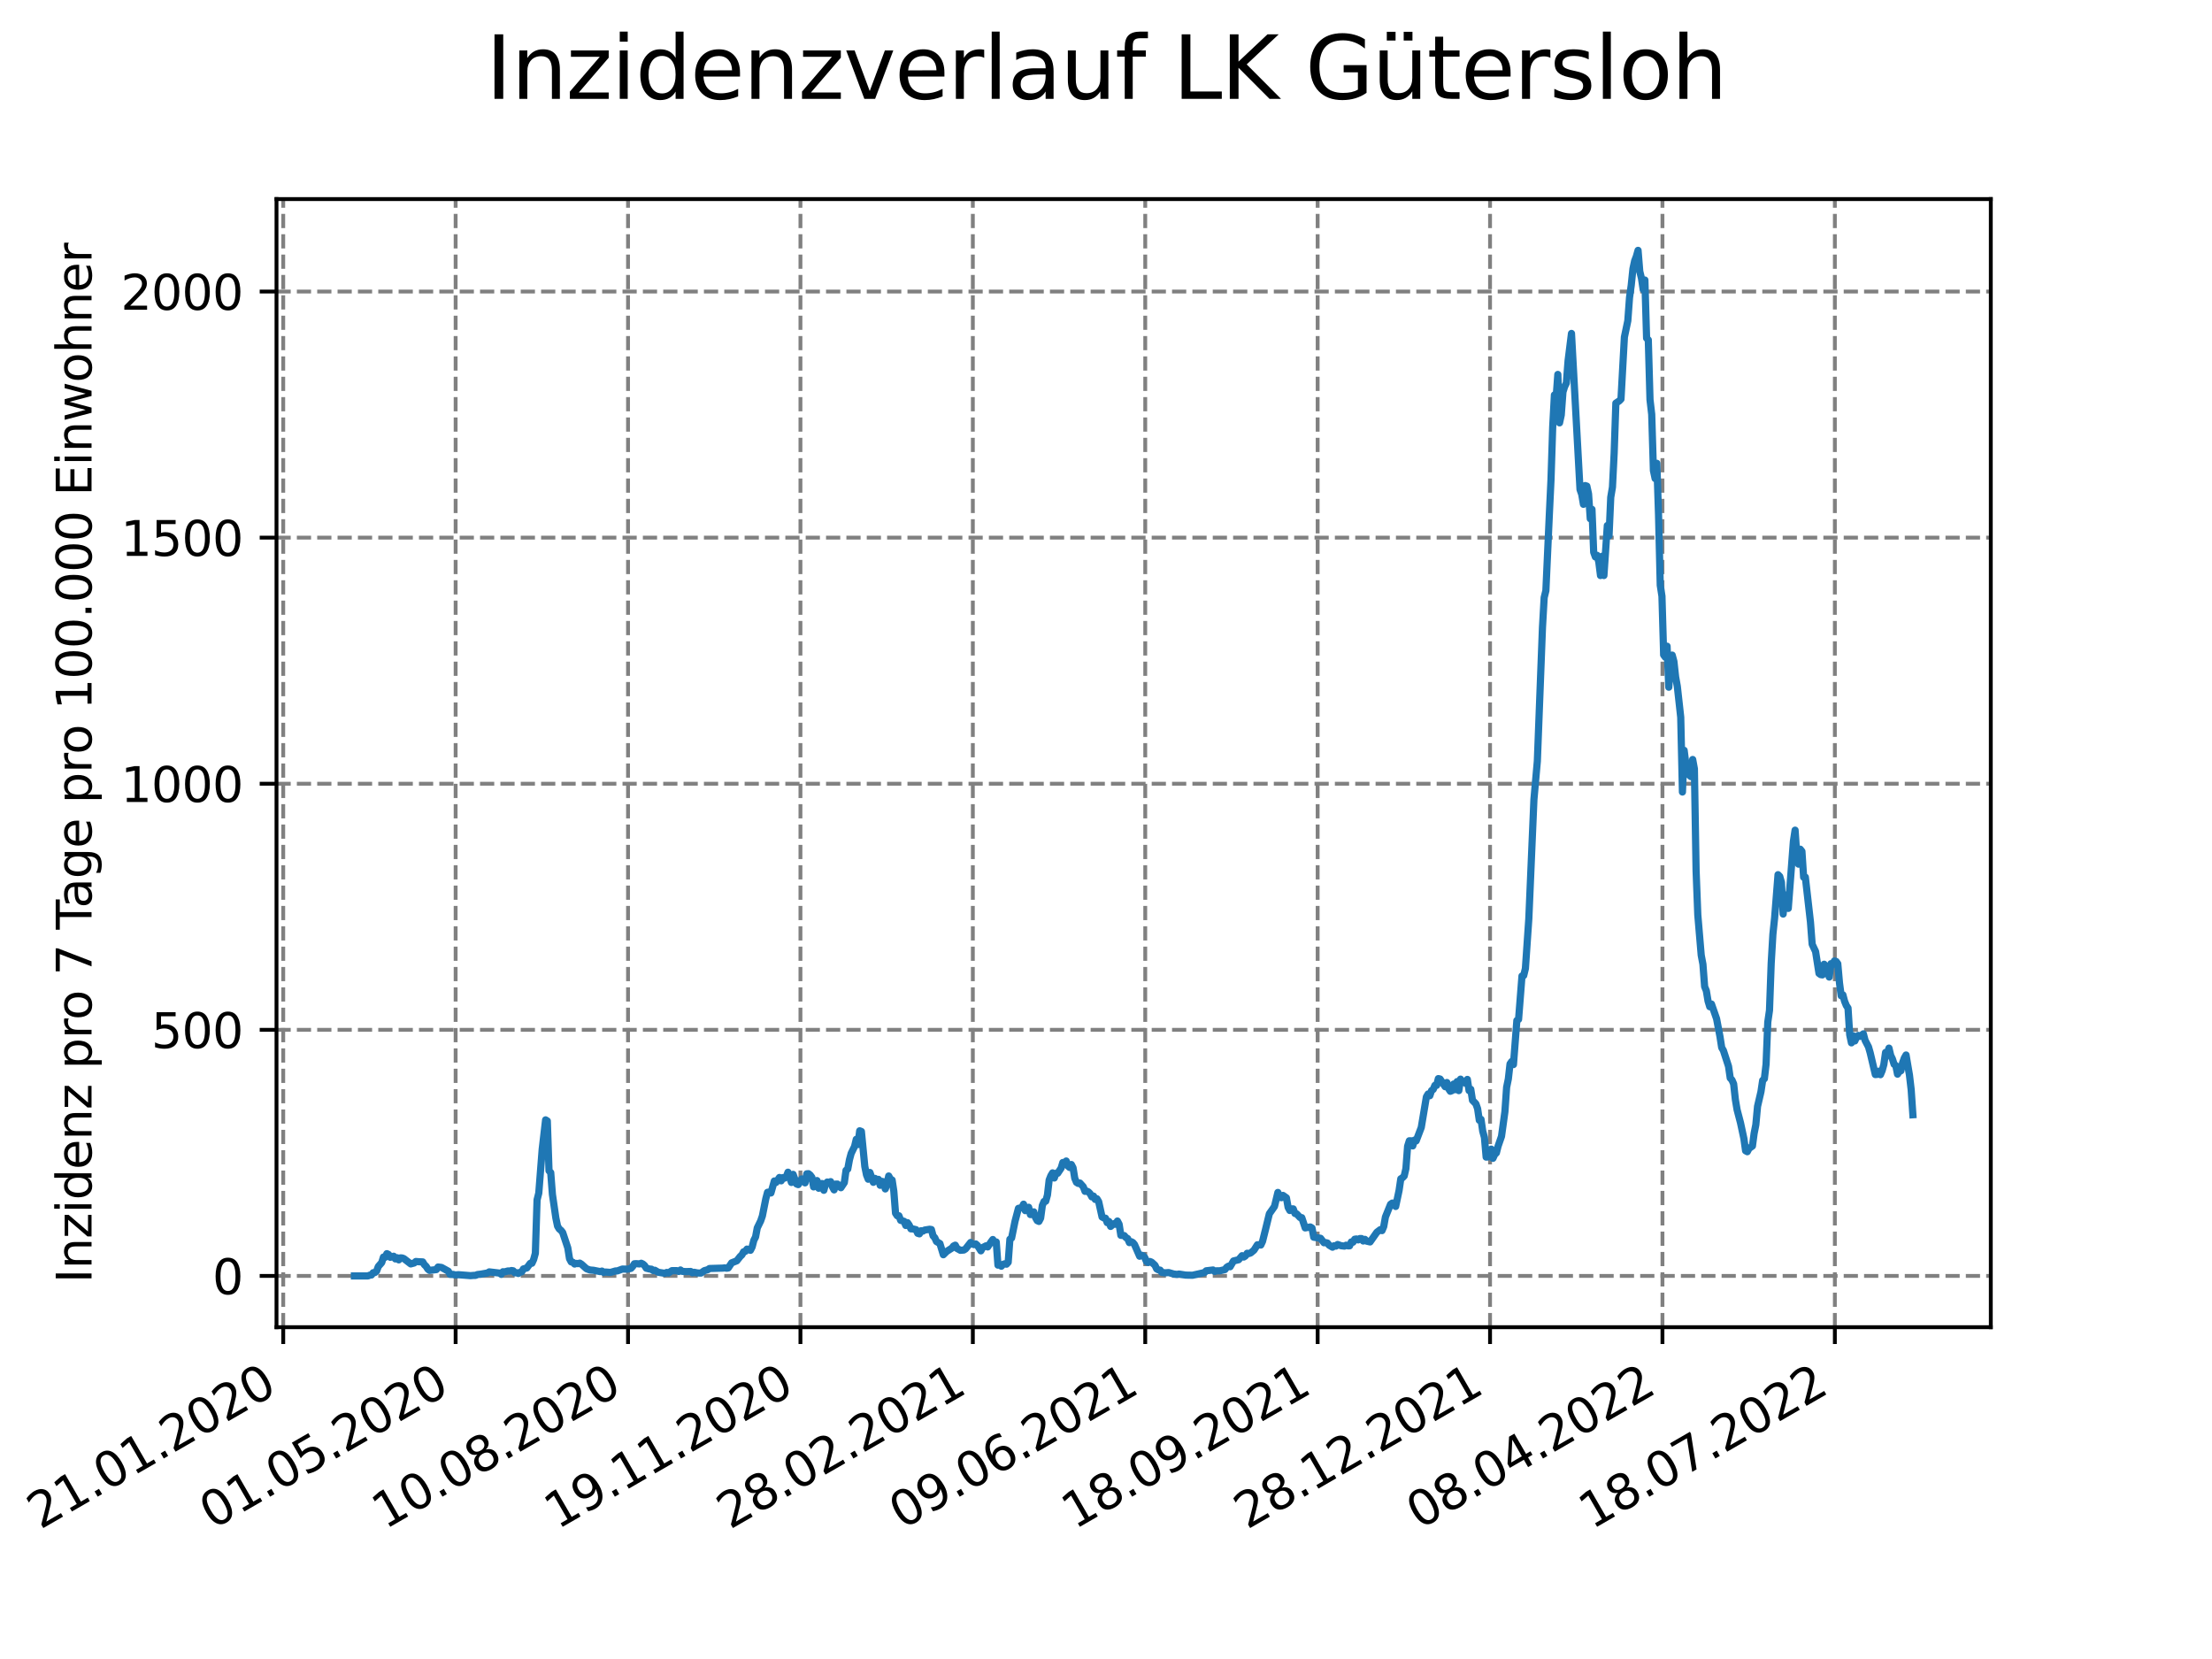 <?xml version="1.0" encoding="utf-8" standalone="no"?>
<!DOCTYPE svg PUBLIC "-//W3C//DTD SVG 1.1//EN"
  "http://www.w3.org/Graphics/SVG/1.1/DTD/svg11.dtd">
<svg xmlns:xlink="http://www.w3.org/1999/xlink" width="460.8pt" height="345.6pt" viewBox="0 0 460.8 345.6" xmlns="http://www.w3.org/2000/svg" version="1.1">
 <defs>
  <style type="text/css">*{stroke-linejoin: round; stroke-linecap: butt}</style>
 </defs>
 <g id="figure_1">
  <g id="patch_1">
   <path d="M 0 345.6 
L 460.8 345.6 
L 460.8 0 
L 0 0 
z
" style="fill: #ffffff"/>
  </g>
  <g id="axes_1">
   <g id="patch_2">
    <path d="M 57.6 276.48 
L 414.72 276.48 
L 414.72 41.472 
L 57.6 41.472 
z
" style="fill: #ffffff"/>
   </g>
   <g id="matplotlib.axis_1">
    <g id="xtick_1">
     <g id="line2d_1">
      <path d="M 59.002 276.48 
L 59.002 41.472 
" clip-path="url(#p5d7ca065c6)" style="fill: none; stroke-dasharray: 2.96,1.28; stroke-dashoffset: 0; stroke: #808080; stroke-width: 0.8"/>
     </g>
     <g id="line2d_2">
      <defs>
       <path id="me6554b75b2" d="M 0 0 
L 0 3.5 
" style="stroke: #000000; stroke-width: 0.8"/>
      </defs>
      <g>
       <use xlink:href="#me6554b75b2" x="59.002" y="276.48" style="stroke: #000000; stroke-width: 0.8"/>
      </g>
     </g>
     <g id="text_1">
      <!-- 21.01.2020 -->
      <g transform="translate(8.376 318.689)rotate(-30)scale(0.1 -0.1)">
       <defs>
        <path id="DejaVuSans-32" d="M 1228 531 
L 3431 531 
L 3431 0 
L 469 0 
L 469 531 
Q 828 903 1448 1529 
Q 2069 2156 2228 2338 
Q 2531 2678 2651 2914 
Q 2772 3150 2772 3378 
Q 2772 3750 2511 3984 
Q 2250 4219 1831 4219 
Q 1534 4219 1204 4116 
Q 875 4013 500 3803 
L 500 4441 
Q 881 4594 1212 4672 
Q 1544 4750 1819 4750 
Q 2544 4750 2975 4387 
Q 3406 4025 3406 3419 
Q 3406 3131 3298 2873 
Q 3191 2616 2906 2266 
Q 2828 2175 2409 1742 
Q 1991 1309 1228 531 
z
" transform="scale(0.016)"/>
        <path id="DejaVuSans-31" d="M 794 531 
L 1825 531 
L 1825 4091 
L 703 3866 
L 703 4441 
L 1819 4666 
L 2450 4666 
L 2450 531 
L 3481 531 
L 3481 0 
L 794 0 
L 794 531 
z
" transform="scale(0.016)"/>
        <path id="DejaVuSans-2e" d="M 684 794 
L 1344 794 
L 1344 0 
L 684 0 
L 684 794 
z
" transform="scale(0.016)"/>
        <path id="DejaVuSans-30" d="M 2034 4250 
Q 1547 4250 1301 3770 
Q 1056 3291 1056 2328 
Q 1056 1369 1301 889 
Q 1547 409 2034 409 
Q 2525 409 2770 889 
Q 3016 1369 3016 2328 
Q 3016 3291 2770 3770 
Q 2525 4250 2034 4250 
z
M 2034 4750 
Q 2819 4750 3233 4129 
Q 3647 3509 3647 2328 
Q 3647 1150 3233 529 
Q 2819 -91 2034 -91 
Q 1250 -91 836 529 
Q 422 1150 422 2328 
Q 422 3509 836 4129 
Q 1250 4750 2034 4750 
z
" transform="scale(0.016)"/>
       </defs>
       <use xlink:href="#DejaVuSans-32"/>
       <use xlink:href="#DejaVuSans-31" x="63.623"/>
       <use xlink:href="#DejaVuSans-2e" x="127.246"/>
       <use xlink:href="#DejaVuSans-30" x="159.033"/>
       <use xlink:href="#DejaVuSans-31" x="222.656"/>
       <use xlink:href="#DejaVuSans-2e" x="286.279"/>
       <use xlink:href="#DejaVuSans-32" x="318.066"/>
       <use xlink:href="#DejaVuSans-30" x="381.689"/>
       <use xlink:href="#DejaVuSans-32" x="445.312"/>
       <use xlink:href="#DejaVuSans-30" x="508.936"/>
      </g>
     </g>
    </g>
    <g id="xtick_2">
     <g id="line2d_3">
      <path d="M 94.916 276.48 
L 94.916 41.472 
" clip-path="url(#p5d7ca065c6)" style="fill: none; stroke-dasharray: 2.96,1.28; stroke-dashoffset: 0; stroke: #808080; stroke-width: 0.8"/>
     </g>
     <g id="line2d_4">
      <g>
       <use xlink:href="#me6554b75b2" x="94.916" y="276.48" style="stroke: #000000; stroke-width: 0.8"/>
      </g>
     </g>
     <g id="text_2">
      <!-- 01.05.2020 -->
      <g transform="translate(44.291 318.689)rotate(-30)scale(0.1 -0.1)">
       <defs>
        <path id="DejaVuSans-35" d="M 691 4666 
L 3169 4666 
L 3169 4134 
L 1269 4134 
L 1269 2991 
Q 1406 3038 1543 3061 
Q 1681 3084 1819 3084 
Q 2600 3084 3056 2656 
Q 3513 2228 3513 1497 
Q 3513 744 3044 326 
Q 2575 -91 1722 -91 
Q 1428 -91 1123 -41 
Q 819 9 494 109 
L 494 744 
Q 775 591 1075 516 
Q 1375 441 1709 441 
Q 2250 441 2565 725 
Q 2881 1009 2881 1497 
Q 2881 1984 2565 2268 
Q 2250 2553 1709 2553 
Q 1456 2553 1204 2497 
Q 953 2441 691 2322 
L 691 4666 
z
" transform="scale(0.016)"/>
       </defs>
       <use xlink:href="#DejaVuSans-30"/>
       <use xlink:href="#DejaVuSans-31" x="63.623"/>
       <use xlink:href="#DejaVuSans-2e" x="127.246"/>
       <use xlink:href="#DejaVuSans-30" x="159.033"/>
       <use xlink:href="#DejaVuSans-35" x="222.656"/>
       <use xlink:href="#DejaVuSans-2e" x="286.279"/>
       <use xlink:href="#DejaVuSans-32" x="318.066"/>
       <use xlink:href="#DejaVuSans-30" x="381.689"/>
       <use xlink:href="#DejaVuSans-32" x="445.312"/>
       <use xlink:href="#DejaVuSans-30" x="508.936"/>
      </g>
     </g>
    </g>
    <g id="xtick_3">
     <g id="line2d_5">
      <path d="M 130.831 276.48 
L 130.831 41.472 
" clip-path="url(#p5d7ca065c6)" style="fill: none; stroke-dasharray: 2.96,1.28; stroke-dashoffset: 0; stroke: #808080; stroke-width: 0.8"/>
     </g>
     <g id="line2d_6">
      <g>
       <use xlink:href="#me6554b75b2" x="130.831" y="276.48" style="stroke: #000000; stroke-width: 0.8"/>
      </g>
     </g>
     <g id="text_3">
      <!-- 10.08.2020 -->
      <g transform="translate(80.206 318.689)rotate(-30)scale(0.1 -0.1)">
       <defs>
        <path id="DejaVuSans-38" d="M 2034 2216 
Q 1584 2216 1326 1975 
Q 1069 1734 1069 1313 
Q 1069 891 1326 650 
Q 1584 409 2034 409 
Q 2484 409 2743 651 
Q 3003 894 3003 1313 
Q 3003 1734 2745 1975 
Q 2488 2216 2034 2216 
z
M 1403 2484 
Q 997 2584 770 2862 
Q 544 3141 544 3541 
Q 544 4100 942 4425 
Q 1341 4750 2034 4750 
Q 2731 4750 3128 4425 
Q 3525 4100 3525 3541 
Q 3525 3141 3298 2862 
Q 3072 2584 2669 2484 
Q 3125 2378 3379 2068 
Q 3634 1759 3634 1313 
Q 3634 634 3220 271 
Q 2806 -91 2034 -91 
Q 1263 -91 848 271 
Q 434 634 434 1313 
Q 434 1759 690 2068 
Q 947 2378 1403 2484 
z
M 1172 3481 
Q 1172 3119 1398 2916 
Q 1625 2713 2034 2713 
Q 2441 2713 2670 2916 
Q 2900 3119 2900 3481 
Q 2900 3844 2670 4047 
Q 2441 4250 2034 4250 
Q 1625 4250 1398 4047 
Q 1172 3844 1172 3481 
z
" transform="scale(0.016)"/>
       </defs>
       <use xlink:href="#DejaVuSans-31"/>
       <use xlink:href="#DejaVuSans-30" x="63.623"/>
       <use xlink:href="#DejaVuSans-2e" x="127.246"/>
       <use xlink:href="#DejaVuSans-30" x="159.033"/>
       <use xlink:href="#DejaVuSans-38" x="222.656"/>
       <use xlink:href="#DejaVuSans-2e" x="286.279"/>
       <use xlink:href="#DejaVuSans-32" x="318.066"/>
       <use xlink:href="#DejaVuSans-30" x="381.689"/>
       <use xlink:href="#DejaVuSans-32" x="445.312"/>
       <use xlink:href="#DejaVuSans-30" x="508.936"/>
      </g>
     </g>
    </g>
    <g id="xtick_4">
     <g id="line2d_7">
      <path d="M 166.746 276.48 
L 166.746 41.472 
" clip-path="url(#p5d7ca065c6)" style="fill: none; stroke-dasharray: 2.96,1.28; stroke-dashoffset: 0; stroke: #808080; stroke-width: 0.8"/>
     </g>
     <g id="line2d_8">
      <g>
       <use xlink:href="#me6554b75b2" x="166.746" y="276.48" style="stroke: #000000; stroke-width: 0.8"/>
      </g>
     </g>
     <g id="text_4">
      <!-- 19.11.2020 -->
      <g transform="translate(116.12 318.689)rotate(-30)scale(0.1 -0.1)">
       <defs>
        <path id="DejaVuSans-39" d="M 703 97 
L 703 672 
Q 941 559 1184 500 
Q 1428 441 1663 441 
Q 2288 441 2617 861 
Q 2947 1281 2994 2138 
Q 2813 1869 2534 1725 
Q 2256 1581 1919 1581 
Q 1219 1581 811 2004 
Q 403 2428 403 3163 
Q 403 3881 828 4315 
Q 1253 4750 1959 4750 
Q 2769 4750 3195 4129 
Q 3622 3509 3622 2328 
Q 3622 1225 3098 567 
Q 2575 -91 1691 -91 
Q 1453 -91 1209 -44 
Q 966 3 703 97 
z
M 1959 2075 
Q 2384 2075 2632 2365 
Q 2881 2656 2881 3163 
Q 2881 3666 2632 3958 
Q 2384 4250 1959 4250 
Q 1534 4250 1286 3958 
Q 1038 3666 1038 3163 
Q 1038 2656 1286 2365 
Q 1534 2075 1959 2075 
z
" transform="scale(0.016)"/>
       </defs>
       <use xlink:href="#DejaVuSans-31"/>
       <use xlink:href="#DejaVuSans-39" x="63.623"/>
       <use xlink:href="#DejaVuSans-2e" x="127.246"/>
       <use xlink:href="#DejaVuSans-31" x="159.033"/>
       <use xlink:href="#DejaVuSans-31" x="222.656"/>
       <use xlink:href="#DejaVuSans-2e" x="286.279"/>
       <use xlink:href="#DejaVuSans-32" x="318.066"/>
       <use xlink:href="#DejaVuSans-30" x="381.689"/>
       <use xlink:href="#DejaVuSans-32" x="445.312"/>
       <use xlink:href="#DejaVuSans-30" x="508.936"/>
      </g>
     </g>
    </g>
    <g id="xtick_5">
     <g id="line2d_9">
      <path d="M 202.66 276.48 
L 202.66 41.472 
" clip-path="url(#p5d7ca065c6)" style="fill: none; stroke-dasharray: 2.96,1.28; stroke-dashoffset: 0; stroke: #808080; stroke-width: 0.8"/>
     </g>
     <g id="line2d_10">
      <g>
       <use xlink:href="#me6554b75b2" x="202.66" y="276.48" style="stroke: #000000; stroke-width: 0.8"/>
      </g>
     </g>
     <g id="text_5">
      <!-- 28.02.2021 -->
      <g transform="translate(152.035 318.689)rotate(-30)scale(0.1 -0.1)">
       <use xlink:href="#DejaVuSans-32"/>
       <use xlink:href="#DejaVuSans-38" x="63.623"/>
       <use xlink:href="#DejaVuSans-2e" x="127.246"/>
       <use xlink:href="#DejaVuSans-30" x="159.033"/>
       <use xlink:href="#DejaVuSans-32" x="222.656"/>
       <use xlink:href="#DejaVuSans-2e" x="286.279"/>
       <use xlink:href="#DejaVuSans-32" x="318.066"/>
       <use xlink:href="#DejaVuSans-30" x="381.689"/>
       <use xlink:href="#DejaVuSans-32" x="445.312"/>
       <use xlink:href="#DejaVuSans-31" x="508.936"/>
      </g>
     </g>
    </g>
    <g id="xtick_6">
     <g id="line2d_11">
      <path d="M 238.575 276.48 
L 238.575 41.472 
" clip-path="url(#p5d7ca065c6)" style="fill: none; stroke-dasharray: 2.96,1.28; stroke-dashoffset: 0; stroke: #808080; stroke-width: 0.8"/>
     </g>
     <g id="line2d_12">
      <g>
       <use xlink:href="#me6554b75b2" x="238.575" y="276.48" style="stroke: #000000; stroke-width: 0.8"/>
      </g>
     </g>
     <g id="text_6">
      <!-- 09.06.2021 -->
      <g transform="translate(187.95 318.689)rotate(-30)scale(0.1 -0.1)">
       <defs>
        <path id="DejaVuSans-36" d="M 2113 2584 
Q 1688 2584 1439 2293 
Q 1191 2003 1191 1497 
Q 1191 994 1439 701 
Q 1688 409 2113 409 
Q 2538 409 2786 701 
Q 3034 994 3034 1497 
Q 3034 2003 2786 2293 
Q 2538 2584 2113 2584 
z
M 3366 4563 
L 3366 3988 
Q 3128 4100 2886 4159 
Q 2644 4219 2406 4219 
Q 1781 4219 1451 3797 
Q 1122 3375 1075 2522 
Q 1259 2794 1537 2939 
Q 1816 3084 2150 3084 
Q 2853 3084 3261 2657 
Q 3669 2231 3669 1497 
Q 3669 778 3244 343 
Q 2819 -91 2113 -91 
Q 1303 -91 875 529 
Q 447 1150 447 2328 
Q 447 3434 972 4092 
Q 1497 4750 2381 4750 
Q 2619 4750 2861 4703 
Q 3103 4656 3366 4563 
z
" transform="scale(0.016)"/>
       </defs>
       <use xlink:href="#DejaVuSans-30"/>
       <use xlink:href="#DejaVuSans-39" x="63.623"/>
       <use xlink:href="#DejaVuSans-2e" x="127.246"/>
       <use xlink:href="#DejaVuSans-30" x="159.033"/>
       <use xlink:href="#DejaVuSans-36" x="222.656"/>
       <use xlink:href="#DejaVuSans-2e" x="286.279"/>
       <use xlink:href="#DejaVuSans-32" x="318.066"/>
       <use xlink:href="#DejaVuSans-30" x="381.689"/>
       <use xlink:href="#DejaVuSans-32" x="445.312"/>
       <use xlink:href="#DejaVuSans-31" x="508.936"/>
      </g>
     </g>
    </g>
    <g id="xtick_7">
     <g id="line2d_13">
      <path d="M 274.49 276.48 
L 274.49 41.472 
" clip-path="url(#p5d7ca065c6)" style="fill: none; stroke-dasharray: 2.96,1.28; stroke-dashoffset: 0; stroke: #808080; stroke-width: 0.8"/>
     </g>
     <g id="line2d_14">
      <g>
       <use xlink:href="#me6554b75b2" x="274.49" y="276.48" style="stroke: #000000; stroke-width: 0.8"/>
      </g>
     </g>
     <g id="text_7">
      <!-- 18.09.2021 -->
      <g transform="translate(223.865 318.689)rotate(-30)scale(0.1 -0.1)">
       <use xlink:href="#DejaVuSans-31"/>
       <use xlink:href="#DejaVuSans-38" x="63.623"/>
       <use xlink:href="#DejaVuSans-2e" x="127.246"/>
       <use xlink:href="#DejaVuSans-30" x="159.033"/>
       <use xlink:href="#DejaVuSans-39" x="222.656"/>
       <use xlink:href="#DejaVuSans-2e" x="286.279"/>
       <use xlink:href="#DejaVuSans-32" x="318.066"/>
       <use xlink:href="#DejaVuSans-30" x="381.689"/>
       <use xlink:href="#DejaVuSans-32" x="445.312"/>
       <use xlink:href="#DejaVuSans-31" x="508.936"/>
      </g>
     </g>
    </g>
    <g id="xtick_8">
     <g id="line2d_15">
      <path d="M 310.404 276.48 
L 310.404 41.472 
" clip-path="url(#p5d7ca065c6)" style="fill: none; stroke-dasharray: 2.96,1.28; stroke-dashoffset: 0; stroke: #808080; stroke-width: 0.8"/>
     </g>
     <g id="line2d_16">
      <g>
       <use xlink:href="#me6554b75b2" x="310.404" y="276.48" style="stroke: #000000; stroke-width: 0.8"/>
      </g>
     </g>
     <g id="text_8">
      <!-- 28.12.2021 -->
      <g transform="translate(259.779 318.689)rotate(-30)scale(0.1 -0.1)">
       <use xlink:href="#DejaVuSans-32"/>
       <use xlink:href="#DejaVuSans-38" x="63.623"/>
       <use xlink:href="#DejaVuSans-2e" x="127.246"/>
       <use xlink:href="#DejaVuSans-31" x="159.033"/>
       <use xlink:href="#DejaVuSans-32" x="222.656"/>
       <use xlink:href="#DejaVuSans-2e" x="286.279"/>
       <use xlink:href="#DejaVuSans-32" x="318.066"/>
       <use xlink:href="#DejaVuSans-30" x="381.689"/>
       <use xlink:href="#DejaVuSans-32" x="445.312"/>
       <use xlink:href="#DejaVuSans-31" x="508.936"/>
      </g>
     </g>
    </g>
    <g id="xtick_9">
     <g id="line2d_17">
      <path d="M 346.319 276.48 
L 346.319 41.472 
" clip-path="url(#p5d7ca065c6)" style="fill: none; stroke-dasharray: 2.96,1.28; stroke-dashoffset: 0; stroke: #808080; stroke-width: 0.8"/>
     </g>
     <g id="line2d_18">
      <g>
       <use xlink:href="#me6554b75b2" x="346.319" y="276.48" style="stroke: #000000; stroke-width: 0.8"/>
      </g>
     </g>
     <g id="text_9">
      <!-- 08.04.2022 -->
      <g transform="translate(295.694 318.689)rotate(-30)scale(0.1 -0.1)">
       <defs>
        <path id="DejaVuSans-34" d="M 2419 4116 
L 825 1625 
L 2419 1625 
L 2419 4116 
z
M 2253 4666 
L 3047 4666 
L 3047 1625 
L 3713 1625 
L 3713 1100 
L 3047 1100 
L 3047 0 
L 2419 0 
L 2419 1100 
L 313 1100 
L 313 1709 
L 2253 4666 
z
" transform="scale(0.016)"/>
       </defs>
       <use xlink:href="#DejaVuSans-30"/>
       <use xlink:href="#DejaVuSans-38" x="63.623"/>
       <use xlink:href="#DejaVuSans-2e" x="127.246"/>
       <use xlink:href="#DejaVuSans-30" x="159.033"/>
       <use xlink:href="#DejaVuSans-34" x="222.656"/>
       <use xlink:href="#DejaVuSans-2e" x="286.279"/>
       <use xlink:href="#DejaVuSans-32" x="318.066"/>
       <use xlink:href="#DejaVuSans-30" x="381.689"/>
       <use xlink:href="#DejaVuSans-32" x="445.312"/>
       <use xlink:href="#DejaVuSans-32" x="508.936"/>
      </g>
     </g>
    </g>
    <g id="xtick_10">
     <g id="line2d_19">
      <path d="M 382.234 276.48 
L 382.234 41.472 
" clip-path="url(#p5d7ca065c6)" style="fill: none; stroke-dasharray: 2.96,1.28; stroke-dashoffset: 0; stroke: #808080; stroke-width: 0.8"/>
     </g>
     <g id="line2d_20">
      <g>
       <use xlink:href="#me6554b75b2" x="382.234" y="276.48" style="stroke: #000000; stroke-width: 0.8"/>
      </g>
     </g>
     <g id="text_10">
      <!-- 18.07.2022 -->
      <g transform="translate(331.609 318.689)rotate(-30)scale(0.1 -0.1)">
       <defs>
        <path id="DejaVuSans-37" d="M 525 4666 
L 3525 4666 
L 3525 4397 
L 1831 0 
L 1172 0 
L 2766 4134 
L 525 4134 
L 525 4666 
z
" transform="scale(0.016)"/>
       </defs>
       <use xlink:href="#DejaVuSans-31"/>
       <use xlink:href="#DejaVuSans-38" x="63.623"/>
       <use xlink:href="#DejaVuSans-2e" x="127.246"/>
       <use xlink:href="#DejaVuSans-30" x="159.033"/>
       <use xlink:href="#DejaVuSans-37" x="222.656"/>
       <use xlink:href="#DejaVuSans-2e" x="286.279"/>
       <use xlink:href="#DejaVuSans-32" x="318.066"/>
       <use xlink:href="#DejaVuSans-30" x="381.689"/>
       <use xlink:href="#DejaVuSans-32" x="445.312"/>
       <use xlink:href="#DejaVuSans-32" x="508.936"/>
      </g>
     </g>
    </g>
   </g>
   <g id="matplotlib.axis_2">
    <g id="ytick_1">
     <g id="line2d_21">
      <path d="M 57.6 265.798 
L 414.72 265.798 
" clip-path="url(#p5d7ca065c6)" style="fill: none; stroke-dasharray: 2.96,1.28; stroke-dashoffset: 0; stroke: #808080; stroke-width: 0.8"/>
     </g>
     <g id="line2d_22">
      <defs>
       <path id="m648fb5bc4b" d="M 0 0 
L -3.5 0 
" style="stroke: #000000; stroke-width: 0.8"/>
      </defs>
      <g>
       <use xlink:href="#m648fb5bc4b" x="57.6" y="265.798" style="stroke: #000000; stroke-width: 0.8"/>
      </g>
     </g>
     <g id="text_11">
      <!-- 0 -->
      <g transform="translate(44.237 269.597)scale(0.1 -0.1)">
       <use xlink:href="#DejaVuSans-30"/>
      </g>
     </g>
    </g>
    <g id="ytick_2">
     <g id="line2d_23">
      <path d="M 57.6 214.531 
L 414.72 214.531 
" clip-path="url(#p5d7ca065c6)" style="fill: none; stroke-dasharray: 2.96,1.28; stroke-dashoffset: 0; stroke: #808080; stroke-width: 0.8"/>
     </g>
     <g id="line2d_24">
      <g>
       <use xlink:href="#m648fb5bc4b" x="57.6" y="214.531" style="stroke: #000000; stroke-width: 0.8"/>
      </g>
     </g>
     <g id="text_12">
      <!-- 500 -->
      <g transform="translate(31.512 218.33)scale(0.1 -0.1)">
       <use xlink:href="#DejaVuSans-35"/>
       <use xlink:href="#DejaVuSans-30" x="63.623"/>
       <use xlink:href="#DejaVuSans-30" x="127.246"/>
      </g>
     </g>
    </g>
    <g id="ytick_3">
     <g id="line2d_25">
      <path d="M 57.6 163.264 
L 414.72 163.264 
" clip-path="url(#p5d7ca065c6)" style="fill: none; stroke-dasharray: 2.96,1.28; stroke-dashoffset: 0; stroke: #808080; stroke-width: 0.8"/>
     </g>
     <g id="line2d_26">
      <g>
       <use xlink:href="#m648fb5bc4b" x="57.6" y="163.264" style="stroke: #000000; stroke-width: 0.8"/>
      </g>
     </g>
     <g id="text_13">
      <!-- 1000 -->
      <g transform="translate(25.15 167.063)scale(0.1 -0.1)">
       <use xlink:href="#DejaVuSans-31"/>
       <use xlink:href="#DejaVuSans-30" x="63.623"/>
       <use xlink:href="#DejaVuSans-30" x="127.246"/>
       <use xlink:href="#DejaVuSans-30" x="190.869"/>
      </g>
     </g>
    </g>
    <g id="ytick_4">
     <g id="line2d_27">
      <path d="M 57.6 111.997 
L 414.72 111.997 
" clip-path="url(#p5d7ca065c6)" style="fill: none; stroke-dasharray: 2.96,1.28; stroke-dashoffset: 0; stroke: #808080; stroke-width: 0.8"/>
     </g>
     <g id="line2d_28">
      <g>
       <use xlink:href="#m648fb5bc4b" x="57.6" y="111.997" style="stroke: #000000; stroke-width: 0.8"/>
      </g>
     </g>
     <g id="text_14">
      <!-- 1500 -->
      <g transform="translate(25.15 115.796)scale(0.1 -0.1)">
       <use xlink:href="#DejaVuSans-31"/>
       <use xlink:href="#DejaVuSans-35" x="63.623"/>
       <use xlink:href="#DejaVuSans-30" x="127.246"/>
       <use xlink:href="#DejaVuSans-30" x="190.869"/>
      </g>
     </g>
    </g>
    <g id="ytick_5">
     <g id="line2d_29">
      <path d="M 57.6 60.73 
L 414.72 60.73 
" clip-path="url(#p5d7ca065c6)" style="fill: none; stroke-dasharray: 2.96,1.28; stroke-dashoffset: 0; stroke: #808080; stroke-width: 0.8"/>
     </g>
     <g id="line2d_30">
      <g>
       <use xlink:href="#m648fb5bc4b" x="57.6" y="60.73" style="stroke: #000000; stroke-width: 0.8"/>
      </g>
     </g>
     <g id="text_15">
      <!-- 2000 -->
      <g transform="translate(25.15 64.529)scale(0.1 -0.1)">
       <use xlink:href="#DejaVuSans-32"/>
       <use xlink:href="#DejaVuSans-30" x="63.623"/>
       <use xlink:href="#DejaVuSans-30" x="127.246"/>
       <use xlink:href="#DejaVuSans-30" x="190.869"/>
      </g>
     </g>
    </g>
    <g id="text_16">
     <!-- Inzidenz pro 7 Tage pro 100.000 Einwohner -->
     <g transform="translate(19.07 267.301)rotate(-90)scale(0.1 -0.1)">
      <defs>
       <path id="DejaVuSans-49" d="M 628 4666 
L 1259 4666 
L 1259 0 
L 628 0 
L 628 4666 
z
" transform="scale(0.016)"/>
       <path id="DejaVuSans-6e" d="M 3513 2113 
L 3513 0 
L 2938 0 
L 2938 2094 
Q 2938 2591 2744 2837 
Q 2550 3084 2163 3084 
Q 1697 3084 1428 2787 
Q 1159 2491 1159 1978 
L 1159 0 
L 581 0 
L 581 3500 
L 1159 3500 
L 1159 2956 
Q 1366 3272 1645 3428 
Q 1925 3584 2291 3584 
Q 2894 3584 3203 3211 
Q 3513 2838 3513 2113 
z
" transform="scale(0.016)"/>
       <path id="DejaVuSans-7a" d="M 353 3500 
L 3084 3500 
L 3084 2975 
L 922 459 
L 3084 459 
L 3084 0 
L 275 0 
L 275 525 
L 2438 3041 
L 353 3041 
L 353 3500 
z
" transform="scale(0.016)"/>
       <path id="DejaVuSans-69" d="M 603 3500 
L 1178 3500 
L 1178 0 
L 603 0 
L 603 3500 
z
M 603 4863 
L 1178 4863 
L 1178 4134 
L 603 4134 
L 603 4863 
z
" transform="scale(0.016)"/>
       <path id="DejaVuSans-64" d="M 2906 2969 
L 2906 4863 
L 3481 4863 
L 3481 0 
L 2906 0 
L 2906 525 
Q 2725 213 2448 61 
Q 2172 -91 1784 -91 
Q 1150 -91 751 415 
Q 353 922 353 1747 
Q 353 2572 751 3078 
Q 1150 3584 1784 3584 
Q 2172 3584 2448 3432 
Q 2725 3281 2906 2969 
z
M 947 1747 
Q 947 1113 1208 752 
Q 1469 391 1925 391 
Q 2381 391 2643 752 
Q 2906 1113 2906 1747 
Q 2906 2381 2643 2742 
Q 2381 3103 1925 3103 
Q 1469 3103 1208 2742 
Q 947 2381 947 1747 
z
" transform="scale(0.016)"/>
       <path id="DejaVuSans-65" d="M 3597 1894 
L 3597 1613 
L 953 1613 
Q 991 1019 1311 708 
Q 1631 397 2203 397 
Q 2534 397 2845 478 
Q 3156 559 3463 722 
L 3463 178 
Q 3153 47 2828 -22 
Q 2503 -91 2169 -91 
Q 1331 -91 842 396 
Q 353 884 353 1716 
Q 353 2575 817 3079 
Q 1281 3584 2069 3584 
Q 2775 3584 3186 3129 
Q 3597 2675 3597 1894 
z
M 3022 2063 
Q 3016 2534 2758 2815 
Q 2500 3097 2075 3097 
Q 1594 3097 1305 2825 
Q 1016 2553 972 2059 
L 3022 2063 
z
" transform="scale(0.016)"/>
       <path id="DejaVuSans-20" transform="scale(0.016)"/>
       <path id="DejaVuSans-70" d="M 1159 525 
L 1159 -1331 
L 581 -1331 
L 581 3500 
L 1159 3500 
L 1159 2969 
Q 1341 3281 1617 3432 
Q 1894 3584 2278 3584 
Q 2916 3584 3314 3078 
Q 3713 2572 3713 1747 
Q 3713 922 3314 415 
Q 2916 -91 2278 -91 
Q 1894 -91 1617 61 
Q 1341 213 1159 525 
z
M 3116 1747 
Q 3116 2381 2855 2742 
Q 2594 3103 2138 3103 
Q 1681 3103 1420 2742 
Q 1159 2381 1159 1747 
Q 1159 1113 1420 752 
Q 1681 391 2138 391 
Q 2594 391 2855 752 
Q 3116 1113 3116 1747 
z
" transform="scale(0.016)"/>
       <path id="DejaVuSans-72" d="M 2631 2963 
Q 2534 3019 2420 3045 
Q 2306 3072 2169 3072 
Q 1681 3072 1420 2755 
Q 1159 2438 1159 1844 
L 1159 0 
L 581 0 
L 581 3500 
L 1159 3500 
L 1159 2956 
Q 1341 3275 1631 3429 
Q 1922 3584 2338 3584 
Q 2397 3584 2469 3576 
Q 2541 3569 2628 3553 
L 2631 2963 
z
" transform="scale(0.016)"/>
       <path id="DejaVuSans-6f" d="M 1959 3097 
Q 1497 3097 1228 2736 
Q 959 2375 959 1747 
Q 959 1119 1226 758 
Q 1494 397 1959 397 
Q 2419 397 2687 759 
Q 2956 1122 2956 1747 
Q 2956 2369 2687 2733 
Q 2419 3097 1959 3097 
z
M 1959 3584 
Q 2709 3584 3137 3096 
Q 3566 2609 3566 1747 
Q 3566 888 3137 398 
Q 2709 -91 1959 -91 
Q 1206 -91 779 398 
Q 353 888 353 1747 
Q 353 2609 779 3096 
Q 1206 3584 1959 3584 
z
" transform="scale(0.016)"/>
       <path id="DejaVuSans-54" d="M -19 4666 
L 3928 4666 
L 3928 4134 
L 2272 4134 
L 2272 0 
L 1638 0 
L 1638 4134 
L -19 4134 
L -19 4666 
z
" transform="scale(0.016)"/>
       <path id="DejaVuSans-61" d="M 2194 1759 
Q 1497 1759 1228 1600 
Q 959 1441 959 1056 
Q 959 750 1161 570 
Q 1363 391 1709 391 
Q 2188 391 2477 730 
Q 2766 1069 2766 1631 
L 2766 1759 
L 2194 1759 
z
M 3341 1997 
L 3341 0 
L 2766 0 
L 2766 531 
Q 2569 213 2275 61 
Q 1981 -91 1556 -91 
Q 1019 -91 701 211 
Q 384 513 384 1019 
Q 384 1609 779 1909 
Q 1175 2209 1959 2209 
L 2766 2209 
L 2766 2266 
Q 2766 2663 2505 2880 
Q 2244 3097 1772 3097 
Q 1472 3097 1187 3025 
Q 903 2953 641 2809 
L 641 3341 
Q 956 3463 1253 3523 
Q 1550 3584 1831 3584 
Q 2591 3584 2966 3190 
Q 3341 2797 3341 1997 
z
" transform="scale(0.016)"/>
       <path id="DejaVuSans-67" d="M 2906 1791 
Q 2906 2416 2648 2759 
Q 2391 3103 1925 3103 
Q 1463 3103 1205 2759 
Q 947 2416 947 1791 
Q 947 1169 1205 825 
Q 1463 481 1925 481 
Q 2391 481 2648 825 
Q 2906 1169 2906 1791 
z
M 3481 434 
Q 3481 -459 3084 -895 
Q 2688 -1331 1869 -1331 
Q 1566 -1331 1297 -1286 
Q 1028 -1241 775 -1147 
L 775 -588 
Q 1028 -725 1275 -790 
Q 1522 -856 1778 -856 
Q 2344 -856 2625 -561 
Q 2906 -266 2906 331 
L 2906 616 
Q 2728 306 2450 153 
Q 2172 0 1784 0 
Q 1141 0 747 490 
Q 353 981 353 1791 
Q 353 2603 747 3093 
Q 1141 3584 1784 3584 
Q 2172 3584 2450 3431 
Q 2728 3278 2906 2969 
L 2906 3500 
L 3481 3500 
L 3481 434 
z
" transform="scale(0.016)"/>
       <path id="DejaVuSans-45" d="M 628 4666 
L 3578 4666 
L 3578 4134 
L 1259 4134 
L 1259 2753 
L 3481 2753 
L 3481 2222 
L 1259 2222 
L 1259 531 
L 3634 531 
L 3634 0 
L 628 0 
L 628 4666 
z
" transform="scale(0.016)"/>
       <path id="DejaVuSans-77" d="M 269 3500 
L 844 3500 
L 1563 769 
L 2278 3500 
L 2956 3500 
L 3675 769 
L 4391 3500 
L 4966 3500 
L 4050 0 
L 3372 0 
L 2619 2869 
L 1863 0 
L 1184 0 
L 269 3500 
z
" transform="scale(0.016)"/>
       <path id="DejaVuSans-68" d="M 3513 2113 
L 3513 0 
L 2938 0 
L 2938 2094 
Q 2938 2591 2744 2837 
Q 2550 3084 2163 3084 
Q 1697 3084 1428 2787 
Q 1159 2491 1159 1978 
L 1159 0 
L 581 0 
L 581 4863 
L 1159 4863 
L 1159 2956 
Q 1366 3272 1645 3428 
Q 1925 3584 2291 3584 
Q 2894 3584 3203 3211 
Q 3513 2838 3513 2113 
z
" transform="scale(0.016)"/>
      </defs>
      <use xlink:href="#DejaVuSans-49"/>
      <use xlink:href="#DejaVuSans-6e" x="29.492"/>
      <use xlink:href="#DejaVuSans-7a" x="92.871"/>
      <use xlink:href="#DejaVuSans-69" x="145.361"/>
      <use xlink:href="#DejaVuSans-64" x="173.145"/>
      <use xlink:href="#DejaVuSans-65" x="236.621"/>
      <use xlink:href="#DejaVuSans-6e" x="298.145"/>
      <use xlink:href="#DejaVuSans-7a" x="361.523"/>
      <use xlink:href="#DejaVuSans-20" x="414.014"/>
      <use xlink:href="#DejaVuSans-70" x="445.801"/>
      <use xlink:href="#DejaVuSans-72" x="509.277"/>
      <use xlink:href="#DejaVuSans-6f" x="548.141"/>
      <use xlink:href="#DejaVuSans-20" x="609.322"/>
      <use xlink:href="#DejaVuSans-37" x="641.109"/>
      <use xlink:href="#DejaVuSans-20" x="704.732"/>
      <use xlink:href="#DejaVuSans-54" x="736.52"/>
      <use xlink:href="#DejaVuSans-61" x="781.104"/>
      <use xlink:href="#DejaVuSans-67" x="842.383"/>
      <use xlink:href="#DejaVuSans-65" x="905.859"/>
      <use xlink:href="#DejaVuSans-20" x="967.383"/>
      <use xlink:href="#DejaVuSans-70" x="999.17"/>
      <use xlink:href="#DejaVuSans-72" x="1062.646"/>
      <use xlink:href="#DejaVuSans-6f" x="1101.51"/>
      <use xlink:href="#DejaVuSans-20" x="1162.691"/>
      <use xlink:href="#DejaVuSans-31" x="1194.479"/>
      <use xlink:href="#DejaVuSans-30" x="1258.102"/>
      <use xlink:href="#DejaVuSans-30" x="1321.725"/>
      <use xlink:href="#DejaVuSans-2e" x="1385.348"/>
      <use xlink:href="#DejaVuSans-30" x="1417.135"/>
      <use xlink:href="#DejaVuSans-30" x="1480.758"/>
      <use xlink:href="#DejaVuSans-30" x="1544.381"/>
      <use xlink:href="#DejaVuSans-20" x="1608.004"/>
      <use xlink:href="#DejaVuSans-45" x="1639.791"/>
      <use xlink:href="#DejaVuSans-69" x="1702.975"/>
      <use xlink:href="#DejaVuSans-6e" x="1730.758"/>
      <use xlink:href="#DejaVuSans-77" x="1794.137"/>
      <use xlink:href="#DejaVuSans-6f" x="1875.924"/>
      <use xlink:href="#DejaVuSans-68" x="1937.105"/>
      <use xlink:href="#DejaVuSans-6e" x="2000.484"/>
      <use xlink:href="#DejaVuSans-65" x="2063.863"/>
      <use xlink:href="#DejaVuSans-72" x="2125.387"/>
     </g>
    </g>
   </g>
   <g id="line2d_31">
    <path d="M 73.833 265.798 
L 76.677 265.798 
L 77.033 265.629 
L 77.389 265.601 
L 77.744 265.124 
L 78.1 265.095 
L 78.455 264.786 
L 78.811 263.831 
L 79.522 263.016 
L 79.878 261.864 
L 80.233 261.921 
L 80.589 261.162 
L 80.945 261.331 
L 81.3 261.921 
L 82.011 261.696 
L 82.367 262.258 
L 82.723 262.005 
L 83.078 262.454 
L 83.434 262.033 
L 83.789 262.061 
L 84.145 262.202 
L 85.567 263.297 
L 86.278 263.101 
L 86.634 262.792 
L 87.345 262.848 
L 88.056 262.876 
L 88.412 263.466 
L 88.768 263.803 
L 89.123 264.365 
L 89.479 264.646 
L 90.901 264.477 
L 91.257 263.943 
L 91.968 264.028 
L 93.39 264.814 
L 93.746 265.461 
L 94.457 265.489 
L 94.813 265.601 
L 95.524 265.545 
L 96.235 265.601 
L 98.013 265.742 
L 98.724 265.685 
L 99.08 265.685 
L 99.435 265.517 
L 100.146 265.433 
L 101.569 265.18 
L 101.924 264.955 
L 104.058 265.208 
L 104.414 265.461 
L 104.769 264.927 
L 105.125 264.955 
L 105.836 264.758 
L 106.192 264.786 
L 106.547 264.674 
L 106.903 264.73 
L 107.258 265.152 
L 107.614 265.124 
L 107.969 265.292 
L 108.325 265.039 
L 108.681 264.955 
L 109.036 264.337 
L 109.747 264.14 
L 110.459 263.185 
L 110.814 263.157 
L 111.17 262.37 
L 111.525 261.078 
L 111.881 249.952 
L 112.237 248.547 
L 112.948 239.415 
L 113.659 233.29 
L 114.015 233.515 
L 114.37 243.883 
L 114.726 244.276 
L 115.081 248.828 
L 115.792 253.716 
L 116.148 255.43 
L 116.504 256.02 
L 116.859 256.301 
L 117.215 256.751 
L 118.282 259.954 
L 118.637 262.202 
L 118.993 262.876 
L 119.348 262.96 
L 119.704 263.325 
L 120.06 263.185 
L 120.415 263.241 
L 120.771 263.129 
L 121.126 263.353 
L 122.193 264.309 
L 122.904 264.562 
L 123.615 264.618 
L 125.038 264.899 
L 125.393 264.786 
L 125.749 265.067 
L 126.105 264.983 
L 127.171 265.067 
L 128.238 264.758 
L 128.594 264.758 
L 129.661 264.365 
L 130.727 264.393 
L 131.438 264.224 
L 131.794 263.831 
L 132.15 263.269 
L 132.505 263.241 
L 133.216 263.297 
L 133.572 263.157 
L 133.928 263.325 
L 134.283 263.634 
L 134.639 264.196 
L 135.35 264.365 
L 135.706 264.393 
L 136.061 264.674 
L 136.417 264.618 
L 137.128 265.039 
L 138.195 265.208 
L 138.55 265.236 
L 138.906 265.067 
L 139.261 265.18 
L 139.973 264.702 
L 141.039 264.702 
L 141.395 264.871 
L 141.751 264.562 
L 142.106 264.843 
L 142.817 264.899 
L 143.884 264.871 
L 144.24 265.152 
L 144.595 265.039 
L 145.307 265.18 
L 146.018 265.208 
L 146.729 264.702 
L 147.44 264.505 
L 147.796 264.253 
L 150.64 264.168 
L 150.996 264.112 
L 151.352 264.196 
L 151.707 264.14 
L 152.418 263.072 
L 153.485 262.651 
L 154.196 261.752 
L 154.552 261.415 
L 154.907 260.769 
L 155.263 260.684 
L 155.619 260.207 
L 156.33 260.46 
L 156.685 259.757 
L 157.041 258.38 
L 157.397 257.678 
L 157.752 255.796 
L 158.463 254.335 
L 158.819 253.295 
L 159.53 249.727 
L 159.886 248.378 
L 160.241 248.322 
L 160.597 248.519 
L 161.308 246.018 
L 161.664 246.327 
L 162.375 245.288 
L 162.73 245.99 
L 163.086 245.316 
L 163.442 245.428 
L 163.797 245.119 
L 164.153 244.192 
L 164.864 246.327 
L 165.22 244.641 
L 165.931 246.636 
L 166.286 246.777 
L 166.998 245.597 
L 167.353 245.681 
L 167.709 246.411 
L 168.064 244.529 
L 168.42 244.501 
L 168.776 244.782 
L 169.131 245.259 
L 169.487 247.254 
L 170.198 245.934 
L 170.553 247.535 
L 170.909 246.58 
L 171.265 246.552 
L 171.62 247.957 
L 171.976 246.636 
L 172.331 246.243 
L 172.687 246.327 
L 173.043 246.159 
L 173.398 247.226 
L 173.754 247.872 
L 174.109 246.664 
L 174.465 246.664 
L 174.821 247.17 
L 175.176 247.423 
L 175.887 246.355 
L 176.243 243.798 
L 176.599 243.546 
L 176.954 241.607 
L 177.31 240.286 
L 178.021 238.825 
L 178.376 237.336 
L 178.732 238.432 
L 179.088 235.566 
L 179.443 235.707 
L 180.154 242.984 
L 180.51 244.754 
L 180.866 245.653 
L 181.221 244.248 
L 181.932 246.299 
L 182.288 245.484 
L 182.644 245.934 
L 182.999 245.681 
L 183.355 246.917 
L 183.71 246.102 
L 184.066 246.187 
L 184.422 247.676 
L 184.777 246.692 
L 185.133 244.979 
L 185.488 245.625 
L 185.844 245.821 
L 186.199 248.153 
L 186.555 252.733 
L 186.911 253.267 
L 187.266 253.267 
L 187.622 254.222 
L 188.333 254.419 
L 188.689 255.29 
L 189.044 254.7 
L 189.4 255.206 
L 189.755 255.992 
L 190.111 255.992 
L 190.822 256.161 
L 191.178 256.919 
L 191.533 257.032 
L 191.889 256.386 
L 192.245 256.47 
L 192.6 256.245 
L 193.667 256.077 
L 194.022 256.133 
L 194.378 257.453 
L 194.734 257.847 
L 195.089 258.633 
L 195.8 259.055 
L 196.512 261.387 
L 197.223 260.684 
L 197.934 260.235 
L 198.29 260.01 
L 198.645 259.56 
L 199.001 259.392 
L 199.356 260.066 
L 200.068 260.46 
L 200.779 260.403 
L 201.134 260.179 
L 202.201 258.83 
L 202.557 259.139 
L 202.912 259.279 
L 203.268 259.139 
L 203.623 259.448 
L 204.335 260.572 
L 204.69 259.898 
L 205.401 259.532 
L 205.757 259.757 
L 206.468 258.689 
L 206.824 258.212 
L 207.179 258.914 
L 207.535 258.718 
L 207.891 263.55 
L 208.246 263.382 
L 208.602 263.775 
L 208.957 263.382 
L 209.313 263.269 
L 209.668 263.353 
L 210.024 262.96 
L 210.38 258.156 
L 210.735 257.903 
L 211.446 254.419 
L 212.158 251.722 
L 212.869 251.581 
L 213.224 250.851 
L 213.58 252.199 
L 213.936 252.059 
L 214.291 251.497 
L 214.647 253.014 
L 215.002 252.986 
L 215.358 252.452 
L 215.714 253.632 
L 216.069 254.278 
L 216.425 254.447 
L 216.78 253.773 
L 217.136 251.132 
L 217.491 250.289 
L 217.847 250.233 
L 218.203 248.94 
L 218.558 245.821 
L 218.914 244.922 
L 219.269 244.332 
L 219.625 245.4 
L 219.981 244.417 
L 220.336 244.417 
L 221.047 243.349 
L 221.403 242.169 
L 221.759 242.534 
L 222.114 241.86 
L 222.47 242.899 
L 222.825 243.208 
L 223.181 242.59 
L 223.537 243.265 
L 223.892 245.456 
L 224.248 246.299 
L 224.603 246.524 
L 224.959 246.44 
L 225.67 247.226 
L 226.026 248.181 
L 226.381 248.125 
L 226.737 248.294 
L 227.092 248.659 
L 227.448 249.333 
L 227.804 249.165 
L 228.159 249.867 
L 228.515 249.727 
L 228.87 250.317 
L 229.582 253.52 
L 229.937 253.716 
L 230.293 253.773 
L 230.648 254.7 
L 231.004 254.447 
L 231.36 255.487 
L 232.071 254.896 
L 232.426 255.037 
L 232.782 254.363 
L 233.137 255.037 
L 233.493 257.341 
L 234.204 257.397 
L 234.56 257.818 
L 234.915 258.015 
L 235.271 258.858 
L 235.627 258.661 
L 235.982 258.83 
L 236.338 259.251 
L 237.405 261.696 
L 237.76 261.471 
L 238.116 261.583 
L 238.471 261.949 
L 238.827 262.792 
L 239.183 263.016 
L 239.538 262.792 
L 239.894 262.932 
L 240.605 263.578 
L 240.96 264.337 
L 241.316 264.533 
L 241.672 264.59 
L 242.027 265.067 
L 242.738 265.152 
L 243.45 265.095 
L 244.516 265.404 
L 245.228 265.489 
L 245.583 265.404 
L 247.006 265.629 
L 248.428 265.657 
L 250.917 265.095 
L 251.273 264.73 
L 252.695 264.562 
L 253.051 264.871 
L 253.406 264.73 
L 254.117 264.73 
L 255.184 264.477 
L 255.54 264 
L 255.895 263.775 
L 256.251 263.887 
L 256.962 262.679 
L 258.029 262.426 
L 258.74 261.583 
L 259.096 261.864 
L 259.451 261.64 
L 259.807 261.078 
L 260.162 261.134 
L 260.518 261.021 
L 261.229 260.431 
L 261.94 259.308 
L 262.652 259.364 
L 263.007 258.605 
L 263.718 255.767 
L 264.429 252.845 
L 265.496 251.328 
L 266.207 248.406 
L 266.563 249.249 
L 266.919 249.502 
L 267.274 249.024 
L 267.985 249.53 
L 268.341 251.525 
L 268.697 252.171 
L 269.052 251.834 
L 269.408 251.834 
L 269.763 252.789 
L 270.119 252.874 
L 270.83 253.632 
L 271.186 253.66 
L 271.897 255.796 
L 272.964 255.599 
L 273.319 255.824 
L 273.675 257.734 
L 274.742 257.903 
L 275.097 257.959 
L 275.808 258.886 
L 276.164 258.858 
L 276.52 258.942 
L 276.875 259.392 
L 277.586 259.813 
L 277.942 259.504 
L 278.298 259.589 
L 278.653 259.251 
L 279.364 259.504 
L 280.075 259.589 
L 280.431 259.392 
L 280.787 259.532 
L 281.142 259.532 
L 281.498 258.718 
L 281.853 258.774 
L 282.209 258.156 
L 282.565 258.099 
L 282.92 258.296 
L 283.276 258.015 
L 283.631 258.015 
L 283.987 258.521 
L 284.343 258.184 
L 284.698 258.549 
L 285.409 258.718 
L 286.832 256.695 
L 287.543 256.161 
L 287.898 256.357 
L 288.254 255.515 
L 288.61 253.52 
L 289.676 250.879 
L 290.032 250.626 
L 290.388 250.626 
L 290.743 251.328 
L 291.454 247.985 
L 291.81 245.569 
L 292.166 245.344 
L 292.521 244.979 
L 292.877 243.433 
L 293.232 238.769 
L 293.588 237.645 
L 293.944 237.645 
L 294.299 238.713 
L 294.655 237.505 
L 295.01 237.674 
L 296.077 234.864 
L 297.144 228.486 
L 297.499 227.896 
L 297.855 228.261 
L 298.211 227.194 
L 298.566 226.941 
L 298.922 226.098 
L 299.277 226.098 
L 299.633 224.693 
L 299.989 224.777 
L 301.055 226.379 
L 301.411 225.508 
L 301.767 226.8 
L 302.122 227.334 
L 302.478 227.194 
L 302.833 225.817 
L 303.189 226.997 
L 303.544 225.311 
L 303.9 227.194 
L 304.256 224.805 
L 304.611 225.424 
L 304.967 225.283 
L 305.322 225.676 
L 305.678 224.862 
L 306.034 227.194 
L 306.389 226.913 
L 306.745 229.217 
L 307.456 229.947 
L 307.812 230.959 
L 308.167 233.375 
L 308.523 233.178 
L 308.878 235.651 
L 309.234 236.943 
L 309.59 241.045 
L 309.945 241.017 
L 310.301 239.696 
L 310.656 239.387 
L 311.012 241.298 
L 311.367 240.511 
L 311.723 240.174 
L 312.079 238.769 
L 312.79 236.718 
L 313.501 231.577 
L 313.857 226.491 
L 314.212 224.777 
L 314.568 221.631 
L 314.923 221.125 
L 315.279 221.771 
L 315.99 212.584 
L 316.346 212.359 
L 317.057 203.312 
L 317.413 203.228 
L 317.768 201.767 
L 318.479 191.427 
L 319.546 166.534 
L 320.257 158.555 
L 321.324 130.711 
L 321.68 124.474 
L 322.035 123.041 
L 322.746 107.391 
L 323.102 99.89 
L 323.458 88.876 
L 323.813 82.273 
L 324.169 82.835 
L 324.524 78.003 
L 324.88 88.089 
L 325.236 86.46 
L 325.591 81.655 
L 325.947 80.531 
L 326.302 79.801 
L 326.658 75.165 
L 327.369 69.461 
L 329.147 101.969 
L 329.503 102.98 
L 329.858 105.059 
L 330.214 101.154 
L 330.569 101.266 
L 330.925 102.896 
L 331.281 108.066 
L 331.636 106.099 
L 331.992 115.034 
L 332.347 116.017 
L 332.703 115.68 
L 333.059 117.085 
L 333.414 119.894 
L 333.77 115.876 
L 334.125 119.894 
L 334.836 109.47 
L 335.192 111.606 
L 335.548 103.598 
L 335.903 101.491 
L 336.259 94.411 
L 336.614 83.987 
L 337.326 83.51 
L 337.681 83.144 
L 338.392 70.22 
L 339.104 66.82 
L 339.459 61.988 
L 339.815 59.431 
L 340.17 56.003 
L 340.526 54.346 
L 340.882 53.419 
L 341.237 52.154 
L 341.593 56.537 
L 341.948 57.97 
L 342.304 60.302 
L 342.659 58.335 
L 343.015 70.445 
L 343.371 70.81 
L 343.726 83.257 
L 344.082 86.319 
L 344.437 98.035 
L 344.793 99.693 
L 345.149 96.518 
L 345.504 107.251 
L 345.86 121.917 
L 346.215 124.193 
L 346.571 136.443 
L 346.927 136.92 
L 347.282 134.617 
L 347.638 143.158 
L 347.993 138.241 
L 348.349 136.471 
L 348.705 137.791 
L 349.06 140.994 
L 349.416 142.989 
L 350.127 149.423 
L 350.482 164.989 
L 350.838 156.307 
L 351.194 159.116 
L 351.549 159.875 
L 351.905 161.477 
L 352.26 161.786 
L 352.616 158.217 
L 352.972 160.156 
L 353.327 181.369 
L 353.683 190.584 
L 354.394 198.985 
L 354.75 200.867 
L 355.105 205.531 
L 355.461 206.402 
L 355.816 208.538 
L 356.172 209.718 
L 356.528 209.156 
L 357.594 212.218 
L 358.305 215.955 
L 358.661 218.231 
L 359.017 218.849 
L 360.083 222.136 
L 360.439 224.581 
L 360.795 224.974 
L 361.15 225.789 
L 361.506 229.048 
L 361.861 231.155 
L 362.573 233.881 
L 363.284 237.196 
L 363.639 239.725 
L 363.995 239.921 
L 364.351 239.247 
L 365.062 238.741 
L 365.417 236.1 
L 365.773 234.302 
L 366.128 230.481 
L 366.84 227.418 
L 367.195 225.058 
L 367.551 224.721 
L 367.906 221.687 
L 368.262 212.921 
L 368.618 210.476 
L 368.973 200.643 
L 369.329 194.602 
L 369.684 191.23 
L 370.396 182.212 
L 370.751 182.577 
L 371.107 183.813 
L 371.462 190.416 
L 371.818 186.482 
L 372.174 186.426 
L 372.529 189.236 
L 373.596 175.272 
L 373.951 172.94 
L 374.307 178.11 
L 374.663 180.02 
L 375.018 176.901 
L 375.374 177.351 
L 375.729 182.745 
L 376.085 182.717 
L 377.152 192.073 
L 377.507 196.709 
L 378.219 198.226 
L 378.93 202.778 
L 379.285 203.031 
L 379.641 203.087 
L 379.997 200.867 
L 380.352 202.806 
L 380.708 201.654 
L 381.063 203.537 
L 381.419 200.755 
L 381.774 200.952 
L 382.13 200.193 
L 382.486 200.277 
L 382.841 200.755 
L 383.197 204.745 
L 383.552 207.442 
L 383.908 207.245 
L 384.264 208.594 
L 384.619 209.465 
L 384.975 209.999 
L 385.33 215.562 
L 385.686 217.248 
L 386.042 215.758 
L 386.397 216.854 
L 386.753 216.039 
L 387.108 215.702 
L 387.464 215.899 
L 388.175 215.365 
L 388.531 216.714 
L 389.242 218.09 
L 389.597 219.327 
L 390.664 223.85 
L 391.02 223.822 
L 391.375 223.148 
L 391.731 223.878 
L 392.087 223.035 
L 392.442 221.743 
L 392.798 219.242 
L 393.153 219.467 
L 393.509 218.343 
L 393.865 219.861 
L 394.22 220.591 
L 394.576 221.715 
L 394.931 221.968 
L 395.287 223.766 
L 395.643 223.232 
L 395.998 223.063 
L 396.354 221.378 
L 396.709 220.394 
L 397.065 219.776 
L 397.776 223.963 
L 398.132 226.997 
L 398.487 232.223 
L 398.487 232.223 
" clip-path="url(#p5d7ca065c6)" style="fill: none; stroke: #1f77b4; stroke-width: 1.5; stroke-linecap: square"/>
   </g>
   <g id="patch_3">
    <path d="M 57.6 276.48 
L 57.6 41.472 
" style="fill: none; stroke: #000000; stroke-width: 0.8; stroke-linejoin: miter; stroke-linecap: square"/>
   </g>
   <g id="patch_4">
    <path d="M 414.72 276.48 
L 414.72 41.472 
" style="fill: none; stroke: #000000; stroke-width: 0.8; stroke-linejoin: miter; stroke-linecap: square"/>
   </g>
   <g id="patch_5">
    <path d="M 57.6 276.48 
L 414.72 276.48 
" style="fill: none; stroke: #000000; stroke-width: 0.8; stroke-linejoin: miter; stroke-linecap: square"/>
   </g>
   <g id="patch_6">
    <path d="M 57.6 41.472 
L 414.72 41.472 
" style="fill: none; stroke: #000000; stroke-width: 0.8; stroke-linejoin: miter; stroke-linecap: square"/>
   </g>
  </g>
  <g id="text_17">
   <!-- Inzidenzverlauf LK Gütersloh -->
   <g transform="translate(101.206 20.589)scale(0.18 -0.18)">
    <defs>
     <path id="DejaVuSans-76" d="M 191 3500 
L 800 3500 
L 1894 563 
L 2988 3500 
L 3597 3500 
L 2284 0 
L 1503 0 
L 191 3500 
z
" transform="scale(0.016)"/>
     <path id="DejaVuSans-6c" d="M 603 4863 
L 1178 4863 
L 1178 0 
L 603 0 
L 603 4863 
z
" transform="scale(0.016)"/>
     <path id="DejaVuSans-75" d="M 544 1381 
L 544 3500 
L 1119 3500 
L 1119 1403 
Q 1119 906 1312 657 
Q 1506 409 1894 409 
Q 2359 409 2629 706 
Q 2900 1003 2900 1516 
L 2900 3500 
L 3475 3500 
L 3475 0 
L 2900 0 
L 2900 538 
Q 2691 219 2414 64 
Q 2138 -91 1772 -91 
Q 1169 -91 856 284 
Q 544 659 544 1381 
z
M 1991 3584 
L 1991 3584 
z
" transform="scale(0.016)"/>
     <path id="DejaVuSans-66" d="M 2375 4863 
L 2375 4384 
L 1825 4384 
Q 1516 4384 1395 4259 
Q 1275 4134 1275 3809 
L 1275 3500 
L 2222 3500 
L 2222 3053 
L 1275 3053 
L 1275 0 
L 697 0 
L 697 3053 
L 147 3053 
L 147 3500 
L 697 3500 
L 697 3744 
Q 697 4328 969 4595 
Q 1241 4863 1831 4863 
L 2375 4863 
z
" transform="scale(0.016)"/>
     <path id="DejaVuSans-4c" d="M 628 4666 
L 1259 4666 
L 1259 531 
L 3531 531 
L 3531 0 
L 628 0 
L 628 4666 
z
" transform="scale(0.016)"/>
     <path id="DejaVuSans-4b" d="M 628 4666 
L 1259 4666 
L 1259 2694 
L 3353 4666 
L 4166 4666 
L 1850 2491 
L 4331 0 
L 3500 0 
L 1259 2247 
L 1259 0 
L 628 0 
L 628 4666 
z
" transform="scale(0.016)"/>
     <path id="DejaVuSans-47" d="M 3809 666 
L 3809 1919 
L 2778 1919 
L 2778 2438 
L 4434 2438 
L 4434 434 
Q 4069 175 3628 42 
Q 3188 -91 2688 -91 
Q 1594 -91 976 548 
Q 359 1188 359 2328 
Q 359 3472 976 4111 
Q 1594 4750 2688 4750 
Q 3144 4750 3555 4637 
Q 3966 4525 4313 4306 
L 4313 3634 
Q 3963 3931 3569 4081 
Q 3175 4231 2741 4231 
Q 1884 4231 1454 3753 
Q 1025 3275 1025 2328 
Q 1025 1384 1454 906 
Q 1884 428 2741 428 
Q 3075 428 3337 486 
Q 3600 544 3809 666 
z
" transform="scale(0.016)"/>
     <path id="DejaVuSans-fc" d="M 544 1381 
L 544 3500 
L 1119 3500 
L 1119 1403 
Q 1119 906 1312 657 
Q 1506 409 1894 409 
Q 2359 409 2629 706 
Q 2900 1003 2900 1516 
L 2900 3500 
L 3475 3500 
L 3475 0 
L 2900 0 
L 2900 538 
Q 2691 219 2414 64 
Q 2138 -91 1772 -91 
Q 1169 -91 856 284 
Q 544 659 544 1381 
z
M 1991 3584 
L 1991 3584 
z
M 2278 4850 
L 2912 4850 
L 2912 4219 
L 2278 4219 
L 2278 4850 
z
M 1056 4850 
L 1690 4850 
L 1690 4219 
L 1056 4219 
L 1056 4850 
z
" transform="scale(0.016)"/>
     <path id="DejaVuSans-74" d="M 1172 4494 
L 1172 3500 
L 2356 3500 
L 2356 3053 
L 1172 3053 
L 1172 1153 
Q 1172 725 1289 603 
Q 1406 481 1766 481 
L 2356 481 
L 2356 0 
L 1766 0 
Q 1100 0 847 248 
Q 594 497 594 1153 
L 594 3053 
L 172 3053 
L 172 3500 
L 594 3500 
L 594 4494 
L 1172 4494 
z
" transform="scale(0.016)"/>
     <path id="DejaVuSans-73" d="M 2834 3397 
L 2834 2853 
Q 2591 2978 2328 3040 
Q 2066 3103 1784 3103 
Q 1356 3103 1142 2972 
Q 928 2841 928 2578 
Q 928 2378 1081 2264 
Q 1234 2150 1697 2047 
L 1894 2003 
Q 2506 1872 2764 1633 
Q 3022 1394 3022 966 
Q 3022 478 2636 193 
Q 2250 -91 1575 -91 
Q 1294 -91 989 -36 
Q 684 19 347 128 
L 347 722 
Q 666 556 975 473 
Q 1284 391 1588 391 
Q 1994 391 2212 530 
Q 2431 669 2431 922 
Q 2431 1156 2273 1281 
Q 2116 1406 1581 1522 
L 1381 1569 
Q 847 1681 609 1914 
Q 372 2147 372 2553 
Q 372 3047 722 3315 
Q 1072 3584 1716 3584 
Q 2034 3584 2315 3537 
Q 2597 3491 2834 3397 
z
" transform="scale(0.016)"/>
    </defs>
    <use xlink:href="#DejaVuSans-49"/>
    <use xlink:href="#DejaVuSans-6e" x="29.492"/>
    <use xlink:href="#DejaVuSans-7a" x="92.871"/>
    <use xlink:href="#DejaVuSans-69" x="145.361"/>
    <use xlink:href="#DejaVuSans-64" x="173.145"/>
    <use xlink:href="#DejaVuSans-65" x="236.621"/>
    <use xlink:href="#DejaVuSans-6e" x="298.145"/>
    <use xlink:href="#DejaVuSans-7a" x="361.523"/>
    <use xlink:href="#DejaVuSans-76" x="414.014"/>
    <use xlink:href="#DejaVuSans-65" x="473.193"/>
    <use xlink:href="#DejaVuSans-72" x="534.717"/>
    <use xlink:href="#DejaVuSans-6c" x="575.83"/>
    <use xlink:href="#DejaVuSans-61" x="603.613"/>
    <use xlink:href="#DejaVuSans-75" x="664.893"/>
    <use xlink:href="#DejaVuSans-66" x="728.271"/>
    <use xlink:href="#DejaVuSans-20" x="763.477"/>
    <use xlink:href="#DejaVuSans-4c" x="795.264"/>
    <use xlink:href="#DejaVuSans-4b" x="850.977"/>
    <use xlink:href="#DejaVuSans-20" x="916.553"/>
    <use xlink:href="#DejaVuSans-47" x="948.34"/>
    <use xlink:href="#DejaVuSans-fc" x="1025.83"/>
    <use xlink:href="#DejaVuSans-74" x="1089.209"/>
    <use xlink:href="#DejaVuSans-65" x="1128.418"/>
    <use xlink:href="#DejaVuSans-72" x="1189.941"/>
    <use xlink:href="#DejaVuSans-73" x="1231.055"/>
    <use xlink:href="#DejaVuSans-6c" x="1283.154"/>
    <use xlink:href="#DejaVuSans-6f" x="1310.938"/>
    <use xlink:href="#DejaVuSans-68" x="1372.119"/>
   </g>
  </g>
 </g>
 <defs>
  <clipPath id="p5d7ca065c6">
   <rect x="57.6" y="41.472" width="357.12" height="235.008"/>
  </clipPath>
 </defs>
</svg>
